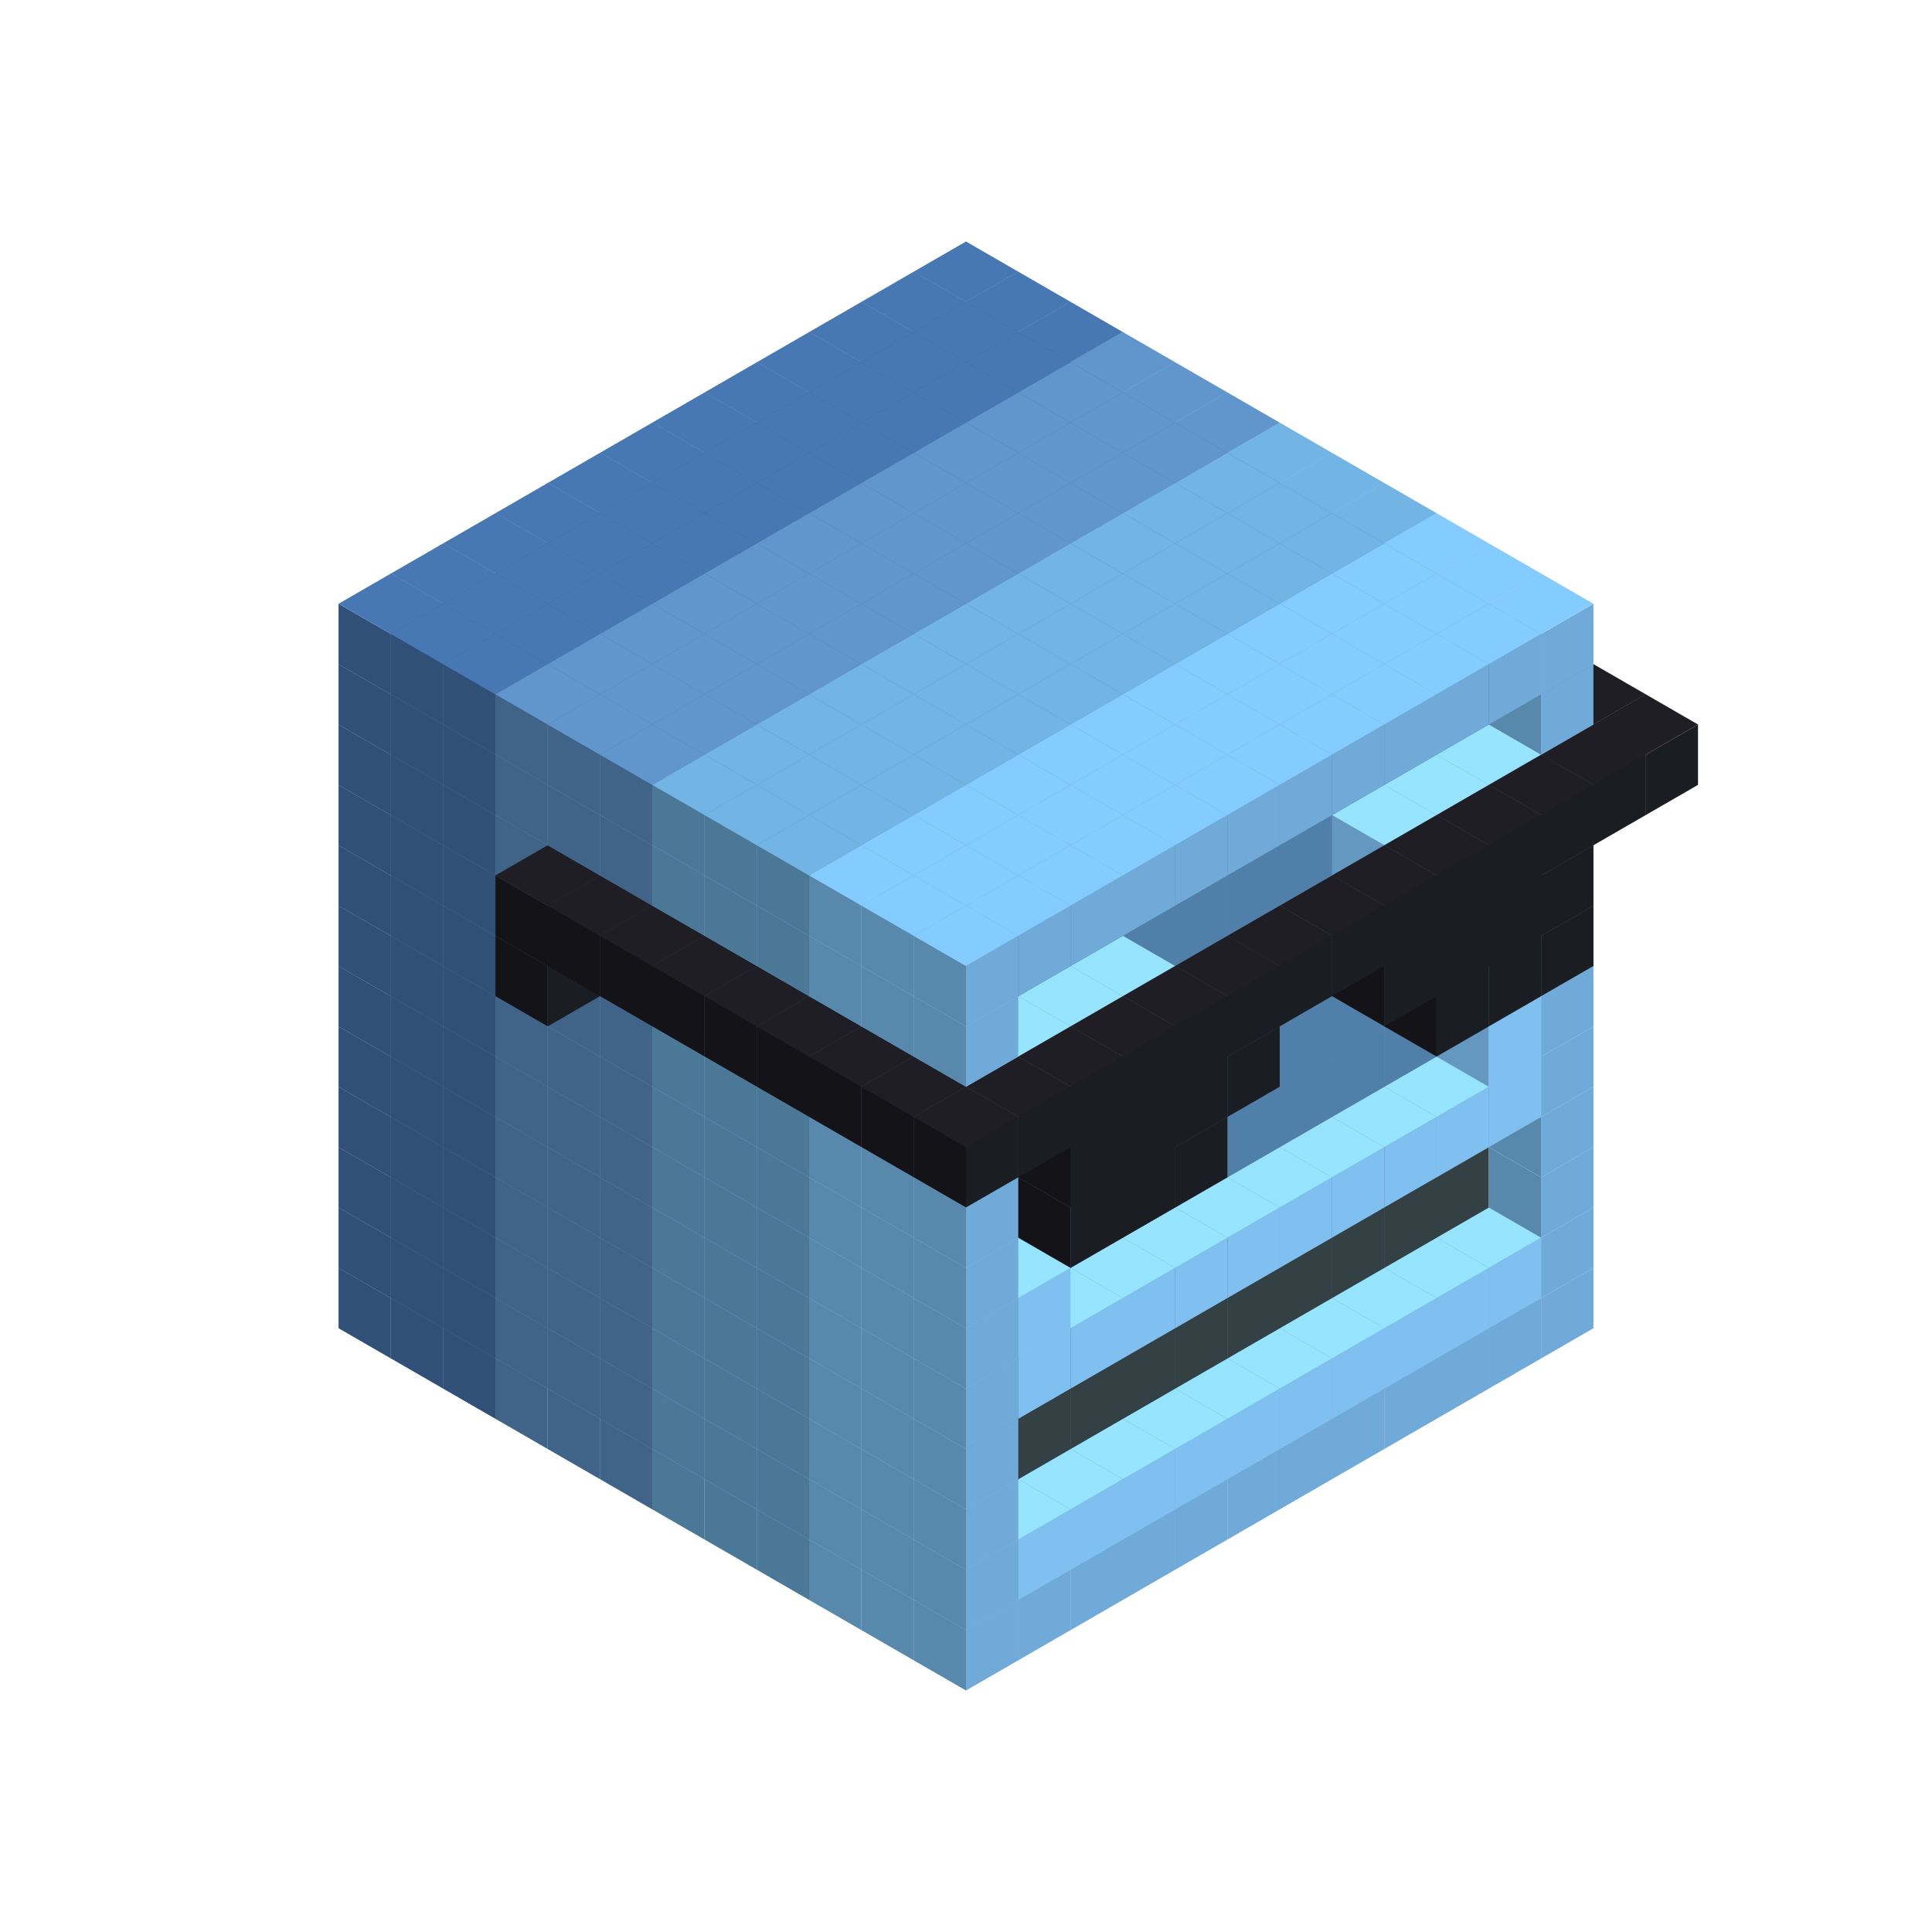 
<svg width='600' height='600' viewBox='4436371 5550000 3200000 3200000' xmlns='http://www.w3.org/2000/svg' xmlns:xlink='http://www.w3.org/1999/xlink'>
<use xlink:href='#v-0x0000007b-6' transform='translate(983738,3600000)'/>
<use xlink:href='#v-0x0000007b-6' transform='translate(1070341,3650000)'/>
<use xlink:href='#v-0x0000007b-6' transform='translate(1156944,3700000)'/>
<use xlink:href='#v-0x0000007b-2' transform='translate(1243547,3750000)'/>
<use xlink:href='#v-0x0000007b-2' transform='translate(1330150,3800000)'/>
<use xlink:href='#v-0x0000007b-2' transform='translate(1416753,3850000)'/>
<use xlink:href='#v-0x0000007b-5' transform='translate(1503356,3900000)'/>
<use xlink:href='#v-0x0000007b-5' transform='translate(1589959,3950000)'/>
<use xlink:href='#v-0x0000007b-5' transform='translate(1676562,4000000)'/>
<use xlink:href='#v-0x0000007b-4' transform='translate(1763165,4050000)'/>
<use xlink:href='#v-0x0000007b-4' transform='translate(1849768,4100000)'/>
<use xlink:href='#v-0x0000007b-4' transform='translate(2889004,3600000)'/>
<use xlink:href='#v-0x0000007b-4' transform='translate(2802401,3650000)'/>
<use xlink:href='#v-0x0000007b-4' transform='translate(2715798,3700000)'/>
<use xlink:href='#v-0x0000007b-4' transform='translate(2629195,3750000)'/>
<use xlink:href='#v-0x0000007b-4' transform='translate(2542592,3800000)'/>
<use xlink:href='#v-0x0000007b-4' transform='translate(2455989,3850000)'/>
<use xlink:href='#v-0x0000007b-4' transform='translate(2369386,3900000)'/>
<use xlink:href='#v-0x0000007b-4' transform='translate(2282783,3950000)'/>
<use xlink:href='#v-0x0000007b-4' transform='translate(2196180,4000000)'/>
<use xlink:href='#v-0x0000007b-4' transform='translate(2109577,4050000)'/>
<use xlink:href='#v-0x0000007b-4' transform='translate(2022974,4100000)'/>
<use xlink:href='#v-0x0000007b-4' transform='translate(1936371,4150000)'/>
<use xlink:href='#v-0x0000007b-6' transform='translate(983738,3500000)'/>
<use xlink:href='#v-0x0000007b-6' transform='translate(1070341,3550000)'/>
<use xlink:href='#v-0x0000007b-6' transform='translate(1156944,3600000)'/>
<use xlink:href='#v-0x0000007b-2' transform='translate(1243547,3650000)'/>
<use xlink:href='#v-0x0000007b-2' transform='translate(1330150,3700000)'/>
<use xlink:href='#v-0x0000007b-2' transform='translate(1416753,3750000)'/>
<use xlink:href='#v-0x0000007b-5' transform='translate(1503356,3800000)'/>
<use xlink:href='#v-0x0000007b-5' transform='translate(1589959,3850000)'/>
<use xlink:href='#v-0x0000007b-5' transform='translate(1676562,3900000)'/>
<use xlink:href='#v-0x0000007b-4' transform='translate(1763165,3950000)'/>
<use xlink:href='#v-0x0000007b-2' transform='translate(2715798,3500000)'/>
<use xlink:href='#v-0x0000007b-2' transform='translate(2629195,3550000)'/>
<use xlink:href='#v-0x0000007b-2' transform='translate(2542592,3600000)'/>
<use xlink:href='#v-0x0000007b-2' transform='translate(2455989,3650000)'/>
<use xlink:href='#v-0x0000007b-2' transform='translate(2369386,3700000)'/>
<use xlink:href='#v-0x0000007b-2' transform='translate(2282783,3750000)'/>
<use xlink:href='#v-0x0000007b-2' transform='translate(2196180,3800000)'/>
<use xlink:href='#v-0x0000007b-2' transform='translate(2109577,3850000)'/>
<use xlink:href='#v-0x0000007b-2' transform='translate(2022974,3900000)'/>
<use xlink:href='#v-0x0000007b-2' transform='translate(1936371,3950000)'/>
<use xlink:href='#v-0x0000007b-4' transform='translate(1849768,4000000)'/>
<use xlink:href='#v-0x0000007b-4' transform='translate(2889004,3500000)'/>
<use xlink:href='#v-0x0000007b-1' transform='translate(2802401,3550000)'/>
<use xlink:href='#v-0x0000007b-1' transform='translate(2715798,3600000)'/>
<use xlink:href='#v-0x0000007b-1' transform='translate(2629195,3650000)'/>
<use xlink:href='#v-0x0000007b-1' transform='translate(2542592,3700000)'/>
<use xlink:href='#v-0x0000007b-1' transform='translate(2455989,3750000)'/>
<use xlink:href='#v-0x0000007b-1' transform='translate(2369386,3800000)'/>
<use xlink:href='#v-0x0000007b-1' transform='translate(2282783,3850000)'/>
<use xlink:href='#v-0x0000007b-1' transform='translate(2196180,3900000)'/>
<use xlink:href='#v-0x0000007b-1' transform='translate(2109577,3950000)'/>
<use xlink:href='#v-0x0000007b-1' transform='translate(2022974,4000000)'/>
<use xlink:href='#v-0x0000007b-4' transform='translate(1936371,4050000)'/>
<use xlink:href='#v-0x0000007b-6' transform='translate(983738,3400000)'/>
<use xlink:href='#v-0x0000007b-6' transform='translate(1070341,3450000)'/>
<use xlink:href='#v-0x0000007b-6' transform='translate(1156944,3500000)'/>
<use xlink:href='#v-0x0000007b-2' transform='translate(1243547,3550000)'/>
<use xlink:href='#v-0x0000007b-2' transform='translate(1330150,3600000)'/>
<use xlink:href='#v-0x0000007b-2' transform='translate(1416753,3650000)'/>
<use xlink:href='#v-0x0000007b-5' transform='translate(1503356,3700000)'/>
<use xlink:href='#v-0x0000007b-5' transform='translate(1589959,3750000)'/>
<use xlink:href='#v-0x0000007b-5' transform='translate(1676562,3800000)'/>
<use xlink:href='#v-0x0000007b-4' transform='translate(1763165,3850000)'/>
<use xlink:href='#v-0x0000007b-7' transform='translate(2715798,3400000)'/>
<use xlink:href='#v-0x0000007b-7' transform='translate(2629195,3450000)'/>
<use xlink:href='#v-0x0000007b-7' transform='translate(2542592,3500000)'/>
<use xlink:href='#v-0x0000007b-7' transform='translate(2455989,3550000)'/>
<use xlink:href='#v-0x0000007b-7' transform='translate(2369386,3600000)'/>
<use xlink:href='#v-0x0000007b-7' transform='translate(2282783,3650000)'/>
<use xlink:href='#v-0x0000007b-7' transform='translate(2196180,3700000)'/>
<use xlink:href='#v-0x0000007b-7' transform='translate(2109577,3750000)'/>
<use xlink:href='#v-0x0000007b-7' transform='translate(2022974,3800000)'/>
<use xlink:href='#v-0x0000007b-7' transform='translate(1936371,3850000)'/>
<use xlink:href='#v-0x0000007b-4' transform='translate(1849768,3900000)'/>
<use xlink:href='#v-0x0000007b-4' transform='translate(2889004,3400000)'/>
<use xlink:href='#v-0x0000007b-4' transform='translate(1936371,3950000)'/>
<use xlink:href='#v-0x0000007b-6' transform='translate(983738,3300000)'/>
<use xlink:href='#v-0x0000007b-6' transform='translate(1070341,3350000)'/>
<use xlink:href='#v-0x0000007b-6' transform='translate(1156944,3400000)'/>
<use xlink:href='#v-0x0000007b-2' transform='translate(1243547,3450000)'/>
<use xlink:href='#v-0x0000007b-2' transform='translate(1330150,3500000)'/>
<use xlink:href='#v-0x0000007b-2' transform='translate(1416753,3550000)'/>
<use xlink:href='#v-0x0000007b-5' transform='translate(1503356,3600000)'/>
<use xlink:href='#v-0x0000007b-5' transform='translate(1589959,3650000)'/>
<use xlink:href='#v-0x0000007b-5' transform='translate(1676562,3700000)'/>
<use xlink:href='#v-0x0000007b-4' transform='translate(1763165,3750000)'/>
<use xlink:href='#v-0x0000007b-7' transform='translate(2715798,3300000)'/>
<use xlink:href='#v-0x0000007b-7' transform='translate(2629195,3350000)'/>
<use xlink:href='#v-0x0000007b-7' transform='translate(2542592,3400000)'/>
<use xlink:href='#v-0x0000007b-7' transform='translate(2455989,3450000)'/>
<use xlink:href='#v-0x0000007b-7' transform='translate(2369386,3500000)'/>
<use xlink:href='#v-0x0000007b-7' transform='translate(2282783,3550000)'/>
<use xlink:href='#v-0x0000007b-7' transform='translate(2196180,3600000)'/>
<use xlink:href='#v-0x0000007b-7' transform='translate(2109577,3650000)'/>
<use xlink:href='#v-0x0000007b-7' transform='translate(2022974,3700000)'/>
<use xlink:href='#v-0x0000007b-7' transform='translate(1936371,3750000)'/>
<use xlink:href='#v-0x0000007b-4' transform='translate(1849768,3800000)'/>
<use xlink:href='#v-0x0000007b-4' transform='translate(2889004,3300000)'/>
<use xlink:href='#v-0x0000007b-4' transform='translate(1936371,3850000)'/>
<use xlink:href='#v-0x0000007b-6' transform='translate(983738,3200000)'/>
<use xlink:href='#v-0x0000007b-6' transform='translate(1070341,3250000)'/>
<use xlink:href='#v-0x0000007b-6' transform='translate(1156944,3300000)'/>
<use xlink:href='#v-0x0000007b-2' transform='translate(1243547,3350000)'/>
<use xlink:href='#v-0x0000007b-2' transform='translate(1330150,3400000)'/>
<use xlink:href='#v-0x0000007b-2' transform='translate(1416753,3450000)'/>
<use xlink:href='#v-0x0000007b-5' transform='translate(1503356,3500000)'/>
<use xlink:href='#v-0x0000007b-5' transform='translate(1589959,3550000)'/>
<use xlink:href='#v-0x0000007b-5' transform='translate(1676562,3600000)'/>
<use xlink:href='#v-0x0000007b-4' transform='translate(1763165,3650000)'/>
<use xlink:href='#v-0x0000007b-2' transform='translate(2715798,3200000)'/>
<use xlink:href='#v-0x0000007b-2' transform='translate(2629195,3250000)'/>
<use xlink:href='#v-0x0000007b-2' transform='translate(2542592,3300000)'/>
<use xlink:href='#v-0x0000007b-2' transform='translate(2455989,3350000)'/>
<use xlink:href='#v-0x0000007b-2' transform='translate(2369386,3400000)'/>
<use xlink:href='#v-0x0000007b-2' transform='translate(2282783,3450000)'/>
<use xlink:href='#v-0x0000007b-2' transform='translate(2196180,3500000)'/>
<use xlink:href='#v-0x0000007b-2' transform='translate(2109577,3550000)'/>
<use xlink:href='#v-0x0000007b-2' transform='translate(2022974,3600000)'/>
<use xlink:href='#v-0x0000007b-2' transform='translate(1936371,3650000)'/>
<use xlink:href='#v-0x0000007b-4' transform='translate(1849768,3700000)'/>
<use xlink:href='#v-0x0000007b-4' transform='translate(2889004,3200000)'/>
<use xlink:href='#v-0x0000007b-1' transform='translate(2802401,3250000)'/>
<use xlink:href='#v-0x0000007b-1' transform='translate(2715798,3300000)'/>
<use xlink:href='#v-0x0000007b-1' transform='translate(2629195,3350000)'/>
<use xlink:href='#v-0x0000007b-1' transform='translate(2542592,3400000)'/>
<use xlink:href='#v-0x0000007b-1' transform='translate(2455989,3450000)'/>
<use xlink:href='#v-0x0000007b-1' transform='translate(2369386,3500000)'/>
<use xlink:href='#v-0x0000007b-1' transform='translate(2282783,3550000)'/>
<use xlink:href='#v-0x0000007b-1' transform='translate(2196180,3600000)'/>
<use xlink:href='#v-0x0000007b-1' transform='translate(2109577,3650000)'/>
<use xlink:href='#v-0x0000007b-1' transform='translate(2022974,3700000)'/>
<use xlink:href='#v-0x0000007b-4' transform='translate(1936371,3750000)'/>
<use xlink:href='#v-0x0000007b-6' transform='translate(983738,3100000)'/>
<use xlink:href='#v-0x0000007b-6' transform='translate(1070341,3150000)'/>
<use xlink:href='#v-0x0000007b-6' transform='translate(1156944,3200000)'/>
<use xlink:href='#v-0x0000007b-2' transform='translate(1243547,3250000)'/>
<use xlink:href='#v-0x0000007b-2' transform='translate(1330150,3300000)'/>
<use xlink:href='#v-0x0000007b-2' transform='translate(1416753,3350000)'/>
<use xlink:href='#v-0x0000007b-5' transform='translate(1503356,3400000)'/>
<use xlink:href='#v-0x0000007b-5' transform='translate(1589959,3450000)'/>
<use xlink:href='#v-0x0000007b-5' transform='translate(1676562,3500000)'/>
<use xlink:href='#v-0x0000007b-4' transform='translate(1763165,3550000)'/>
<use xlink:href='#v-0x0000007b-2' transform='translate(2715798,3100000)'/>
<use xlink:href='#v-0x0000007b-2' transform='translate(2629195,3150000)'/>
<use xlink:href='#v-0x0000007b-2' transform='translate(2542592,3200000)'/>
<use xlink:href='#v-0x0000007b-2' transform='translate(2455989,3250000)'/>
<use xlink:href='#v-0x0000007b-2' transform='translate(2369386,3300000)'/>
<use xlink:href='#v-0x0000007b-2' transform='translate(2282783,3350000)'/>
<use xlink:href='#v-0x0000007b-2' transform='translate(2196180,3400000)'/>
<use xlink:href='#v-0x0000007b-2' transform='translate(2109577,3450000)'/>
<use xlink:href='#v-0x0000007b-2' transform='translate(2022974,3500000)'/>
<use xlink:href='#v-0x0000007b-2' transform='translate(1936371,3550000)'/>
<use xlink:href='#v-0x0000007b-4' transform='translate(1849768,3600000)'/>
<use xlink:href='#v-0x0000007b-4' transform='translate(2889004,3100000)'/>
<use xlink:href='#v-0x0000007b-1' transform='translate(2802401,3150000)'/>
<use xlink:href='#v-0x0000007b-1' transform='translate(2022974,3600000)'/>
<use xlink:href='#v-0x0000007b-4' transform='translate(1936371,3650000)'/>
<use xlink:href='#v-0x0000007b-6' transform='translate(983738,3000000)'/>
<use xlink:href='#v-0x0000007b-6' transform='translate(1070341,3050000)'/>
<use xlink:href='#v-0x0000007b-6' transform='translate(1156944,3100000)'/>
<use xlink:href='#v-0x0000007b-2' transform='translate(1243547,3150000)'/>
<use xlink:href='#v-0x0000007b-2' transform='translate(1330150,3200000)'/>
<use xlink:href='#v-0x0000007b-2' transform='translate(1416753,3250000)'/>
<use xlink:href='#v-0x0000007b-5' transform='translate(1503356,3300000)'/>
<use xlink:href='#v-0x0000007b-5' transform='translate(1589959,3350000)'/>
<use xlink:href='#v-0x0000007b-5' transform='translate(1676562,3400000)'/>
<use xlink:href='#v-0x0000007b-4' transform='translate(1763165,3450000)'/>
<use xlink:href='#v-0x0000007b-2' transform='translate(2715798,3000000)'/>
<use xlink:href='#v-0x0000007b-2' transform='translate(2629195,3050000)'/>
<use xlink:href='#v-0x0000007b-2' transform='translate(2542592,3100000)'/>
<use xlink:href='#v-0x0000007b-2' transform='translate(2455989,3150000)'/>
<use xlink:href='#v-0x0000007b-2' transform='translate(2369386,3200000)'/>
<use xlink:href='#v-0x0000007b-2' transform='translate(2282783,3250000)'/>
<use xlink:href='#v-0x0000007b-2' transform='translate(2196180,3300000)'/>
<use xlink:href='#v-0x0000007b-2' transform='translate(2109577,3350000)'/>
<use xlink:href='#v-0x0000007b-2' transform='translate(2022974,3400000)'/>
<use xlink:href='#v-0x0000007b-2' transform='translate(1936371,3450000)'/>
<use xlink:href='#v-0x0000007b-4' transform='translate(1849768,3500000)'/>
<use xlink:href='#v-0x0000007b-4' transform='translate(2889004,3000000)'/>
<use xlink:href='#v-0x0000007b-4' transform='translate(1936371,3550000)'/>
<use xlink:href='#v-0x0000007b-6' transform='translate(983738,2900000)'/>
<use xlink:href='#v-0x0000007b-6' transform='translate(1070341,2950000)'/>
<use xlink:href='#v-0x0000007b-6' transform='translate(1156944,3000000)'/>
<use xlink:href='#v-0x0000007b-2' transform='translate(1243547,3050000)'/>
<use xlink:href='#v-0x0000007b-2' transform='translate(1330150,3100000)'/>
<use xlink:href='#v-0x0000007b-2' transform='translate(1416753,3150000)'/>
<use xlink:href='#v-0x0000007b-5' transform='translate(1503356,3200000)'/>
<use xlink:href='#v-0x0000007b-5' transform='translate(1589959,3250000)'/>
<use xlink:href='#v-0x0000007b-5' transform='translate(1676562,3300000)'/>
<use xlink:href='#v-0x0000007b-4' transform='translate(1763165,3350000)'/>
<use xlink:href='#v-0x0000007b-2' transform='translate(2715798,2900000)'/>
<use xlink:href='#v-0x0000007b-2' transform='translate(2629195,2950000)'/>
<use xlink:href='#v-0x0000007b-2' transform='translate(2542592,3000000)'/>
<use xlink:href='#v-0x0000007b-2' transform='translate(2455989,3050000)'/>
<use xlink:href='#v-0x0000007b-2' transform='translate(2369386,3100000)'/>
<use xlink:href='#v-0x0000007b-2' transform='translate(2282783,3150000)'/>
<use xlink:href='#v-0x0000007b-2' transform='translate(2196180,3200000)'/>
<use xlink:href='#v-0x0000007b-2' transform='translate(2109577,3250000)'/>
<use xlink:href='#v-0x0000007b-2' transform='translate(2022974,3300000)'/>
<use xlink:href='#v-0x0000007b-2' transform='translate(1936371,3350000)'/>
<use xlink:href='#v-0x0000007b-4' transform='translate(1849768,3400000)'/>
<use xlink:href='#v-0x0000007b-4' transform='translate(2889004,2900000)'/>
<use xlink:href='#v-0x0000007b-1' transform='translate(2802401,2950000)'/>
<use xlink:href='#v-0x0000007b-1' transform='translate(2715798,3000000)'/>
<use xlink:href='#v-0x0000007b-1' transform='translate(2629195,3050000)'/>
<use xlink:href='#v-0x0000007b-1' transform='translate(2196180,3300000)'/>
<use xlink:href='#v-0x0000007b-1' transform='translate(2109577,3350000)'/>
<use xlink:href='#v-0x0000007b-1' transform='translate(2022974,3400000)'/>
<use xlink:href='#v-0x0000007b-4' transform='translate(1936371,3450000)'/>
<use xlink:href='#v-0x0000007b-8' transform='translate(2889004,3000000)'/>
<use xlink:href='#v-0x0000007b-8' transform='translate(2802401,3050000)'/>
<use xlink:href='#v-0x0000007b-8' transform='translate(2715798,3100000)'/>
<use xlink:href='#v-0x0000007b-8' transform='translate(2282783,3350000)'/>
<use xlink:href='#v-0x0000007b-8' transform='translate(2196180,3400000)'/>
<use xlink:href='#v-0x0000007b-8' transform='translate(2109577,3450000)'/>
<use xlink:href='#v-0x0000007b-6' transform='translate(983738,2800000)'/>
<use xlink:href='#v-0x0000007b-6' transform='translate(1070341,2850000)'/>
<use xlink:href='#v-0x0000007b-6' transform='translate(1156944,2900000)'/>
<use xlink:href='#v-0x0000007b-2' transform='translate(1243547,2950000)'/>
<use xlink:href='#v-0x0000007b-8' transform='translate(2369386,2400000)'/>
<use xlink:href='#v-0x0000007b-2' transform='translate(1330150,3000000)'/>
<use xlink:href='#v-0x0000007b-8' transform='translate(1243547,3050000)'/>
<use xlink:href='#v-0x0000007b-2' transform='translate(1416753,3050000)'/>
<use xlink:href='#v-0x0000007b-5' transform='translate(1503356,3100000)'/>
<use xlink:href='#v-0x0000007b-5' transform='translate(1589959,3150000)'/>
<use xlink:href='#v-0x0000007b-5' transform='translate(1676562,3200000)'/>
<use xlink:href='#v-0x0000007b-4' transform='translate(1763165,3250000)'/>
<use xlink:href='#v-0x0000007b-2' transform='translate(2715798,2800000)'/>
<use xlink:href='#v-0x0000007b-2' transform='translate(2629195,2850000)'/>
<use xlink:href='#v-0x0000007b-2' transform='translate(2542592,2900000)'/>
<use xlink:href='#v-0x0000007b-2' transform='translate(2455989,2950000)'/>
<use xlink:href='#v-0x0000007b-2' transform='translate(2369386,3000000)'/>
<use xlink:href='#v-0x0000007b-2' transform='translate(2282783,3050000)'/>
<use xlink:href='#v-0x0000007b-2' transform='translate(2196180,3100000)'/>
<use xlink:href='#v-0x0000007b-2' transform='translate(2109577,3150000)'/>
<use xlink:href='#v-0x0000007b-2' transform='translate(2022974,3200000)'/>
<use xlink:href='#v-0x0000007b-2' transform='translate(1936371,3250000)'/>
<use xlink:href='#v-0x0000007b-4' transform='translate(1849768,3300000)'/>
<use xlink:href='#v-0x0000007b-4' transform='translate(2889004,2800000)'/>
<use xlink:href='#v-0x0000007b-1' transform='translate(2802401,2850000)'/>
<use xlink:href='#v-0x0000007b-3' transform='translate(2715798,2900000)'/>
<use xlink:href='#v-0x0000007b-3' transform='translate(2629195,2950000)'/>
<use xlink:href='#v-0x0000007b-1' transform='translate(2542592,3000000)'/>
<use xlink:href='#v-0x0000007b-1' transform='translate(2282783,3150000)'/>
<use xlink:href='#v-0x0000007b-3' transform='translate(2196180,3200000)'/>
<use xlink:href='#v-0x0000007b-3' transform='translate(2109577,3250000)'/>
<use xlink:href='#v-0x0000007b-1' transform='translate(2022974,3300000)'/>
<use xlink:href='#v-0x0000007b-4' transform='translate(1936371,3350000)'/>
<use xlink:href='#v-0x0000007b-8' transform='translate(2889004,2900000)'/>
<use xlink:href='#v-0x0000007b-8' transform='translate(2802401,2950000)'/>
<use xlink:href='#v-0x0000007b-8' transform='translate(2715798,3000000)'/>
<use xlink:href='#v-0x0000007b-8' transform='translate(2629195,3050000)'/>
<use xlink:href='#v-0x0000007b-8' transform='translate(2369386,3200000)'/>
<use xlink:href='#v-0x0000007b-8' transform='translate(2282783,3250000)'/>
<use xlink:href='#v-0x0000007b-8' transform='translate(2196180,3300000)'/>
<use xlink:href='#v-0x0000007b-8' transform='translate(2109577,3350000)'/>
<use xlink:href='#v-0x0000007b-6' transform='translate(983738,2700000)'/>
<use xlink:href='#v-0x0000007b-6' transform='translate(1070341,2750000)'/>
<use xlink:href='#v-0x0000007b-6' transform='translate(1156944,2800000)'/>
<use xlink:href='#v-0x0000007b-2' transform='translate(1243547,2850000)'/>
<use xlink:href='#v-0x0000007b-8' transform='translate(2369386,2300000)'/>
<use xlink:href='#v-0x0000007b-2' transform='translate(1330150,2900000)'/>
<use xlink:href='#v-0x0000007b-8' transform='translate(1243547,2950000)'/>
<use xlink:href='#v-0x0000007b-8' transform='translate(2455989,2350000)'/>
<use xlink:href='#v-0x0000007b-2' transform='translate(1416753,2950000)'/>
<use xlink:href='#v-0x0000007b-8' transform='translate(1330150,3000000)'/>
<use xlink:href='#v-0x0000007b-8' transform='translate(2542592,2400000)'/>
<use xlink:href='#v-0x0000007b-5' transform='translate(1503356,3000000)'/>
<use xlink:href='#v-0x0000007b-8' transform='translate(1416753,3050000)'/>
<use xlink:href='#v-0x0000007b-8' transform='translate(2629195,2450000)'/>
<use xlink:href='#v-0x0000007b-5' transform='translate(1589959,3050000)'/>
<use xlink:href='#v-0x0000007b-8' transform='translate(1503356,3100000)'/>
<use xlink:href='#v-0x0000007b-8' transform='translate(2715798,2500000)'/>
<use xlink:href='#v-0x0000007b-5' transform='translate(1676562,3100000)'/>
<use xlink:href='#v-0x0000007b-8' transform='translate(1589959,3150000)'/>
<use xlink:href='#v-0x0000007b-8' transform='translate(2802401,2550000)'/>
<use xlink:href='#v-0x0000007b-4' transform='translate(1763165,3150000)'/>
<use xlink:href='#v-0x0000007b-8' transform='translate(1676562,3200000)'/>
<use xlink:href='#v-0x0000007b-8' transform='translate(2889004,2600000)'/>
<use xlink:href='#v-0x0000007b-2' transform='translate(2715798,2700000)'/>
<use xlink:href='#v-0x0000007b-2' transform='translate(2629195,2750000)'/>
<use xlink:href='#v-0x0000007b-2' transform='translate(2542592,2800000)'/>
<use xlink:href='#v-0x0000007b-2' transform='translate(2455989,2850000)'/>
<use xlink:href='#v-0x0000007b-2' transform='translate(2369386,2900000)'/>
<use xlink:href='#v-0x0000007b-2' transform='translate(2282783,2950000)'/>
<use xlink:href='#v-0x0000007b-2' transform='translate(2196180,3000000)'/>
<use xlink:href='#v-0x0000007b-2' transform='translate(2109577,3050000)'/>
<use xlink:href='#v-0x0000007b-2' transform='translate(2022974,3100000)'/>
<use xlink:href='#v-0x0000007b-2' transform='translate(1936371,3150000)'/>
<use xlink:href='#v-0x0000007b-4' transform='translate(1849768,3200000)'/>
<use xlink:href='#v-0x0000007b-8' transform='translate(1763165,3250000)'/>
<use xlink:href='#v-0x0000007b-8' transform='translate(2975607,2650000)'/>
<use xlink:href='#v-0x0000007b-4' transform='translate(2889004,2700000)'/>
<use xlink:href='#v-0x0000007b-1' transform='translate(2802401,2750000)'/>
<use xlink:href='#v-0x0000007b-1' transform='translate(2715798,2800000)'/>
<use xlink:href='#v-0x0000007b-1' transform='translate(2629195,2850000)'/>
<use xlink:href='#v-0x0000007b-1' transform='translate(2196180,3100000)'/>
<use xlink:href='#v-0x0000007b-1' transform='translate(2109577,3150000)'/>
<use xlink:href='#v-0x0000007b-1' transform='translate(2022974,3200000)'/>
<use xlink:href='#v-0x0000007b-4' transform='translate(1936371,3250000)'/>
<use xlink:href='#v-0x0000007b-8' transform='translate(1849768,3300000)'/>
<use xlink:href='#v-0x0000007b-8' transform='translate(3062210,2700000)'/>
<use xlink:href='#v-0x0000007b-8' transform='translate(2975607,2750000)'/>
<use xlink:href='#v-0x0000007b-8' transform='translate(2889004,2800000)'/>
<use xlink:href='#v-0x0000007b-8' transform='translate(2802401,2850000)'/>
<use xlink:href='#v-0x0000007b-8' transform='translate(2715798,2900000)'/>
<use xlink:href='#v-0x0000007b-8' transform='translate(2629195,2950000)'/>
<use xlink:href='#v-0x0000007b-8' transform='translate(2542592,3000000)'/>
<use xlink:href='#v-0x0000007b-8' transform='translate(2455989,3050000)'/>
<use xlink:href='#v-0x0000007b-8' transform='translate(2369386,3100000)'/>
<use xlink:href='#v-0x0000007b-8' transform='translate(2282783,3150000)'/>
<use xlink:href='#v-0x0000007b-8' transform='translate(2196180,3200000)'/>
<use xlink:href='#v-0x0000007b-8' transform='translate(2109577,3250000)'/>
<use xlink:href='#v-0x0000007b-8' transform='translate(2022974,3300000)'/>
<use xlink:href='#v-0x0000007b-8' transform='translate(1936371,3350000)'/>
<use xlink:href='#v-0x0000007b-6' transform='translate(983738,2600000)'/>
<use xlink:href='#v-0x0000007b-6' transform='translate(1070341,2650000)'/>
<use xlink:href='#v-0x0000007b-6' transform='translate(1156944,2700000)'/>
<use xlink:href='#v-0x0000007b-2' transform='translate(1243547,2750000)'/>
<use xlink:href='#v-0x0000007b-2' transform='translate(1330150,2800000)'/>
<use xlink:href='#v-0x0000007b-2' transform='translate(1416753,2850000)'/>
<use xlink:href='#v-0x0000007b-5' transform='translate(1503356,2900000)'/>
<use xlink:href='#v-0x0000007b-5' transform='translate(1589959,2950000)'/>
<use xlink:href='#v-0x0000007b-5' transform='translate(1676562,3000000)'/>
<use xlink:href='#v-0x0000007b-4' transform='translate(1763165,3050000)'/>
<use xlink:href='#v-0x0000007b-2' transform='translate(2715798,2600000)'/>
<use xlink:href='#v-0x0000007b-2' transform='translate(2629195,2650000)'/>
<use xlink:href='#v-0x0000007b-2' transform='translate(2542592,2700000)'/>
<use xlink:href='#v-0x0000007b-2' transform='translate(2455989,2750000)'/>
<use xlink:href='#v-0x0000007b-2' transform='translate(2369386,2800000)'/>
<use xlink:href='#v-0x0000007b-2' transform='translate(2282783,2850000)'/>
<use xlink:href='#v-0x0000007b-2' transform='translate(2196180,2900000)'/>
<use xlink:href='#v-0x0000007b-2' transform='translate(2109577,2950000)'/>
<use xlink:href='#v-0x0000007b-2' transform='translate(2022974,3000000)'/>
<use xlink:href='#v-0x0000007b-2' transform='translate(1936371,3050000)'/>
<use xlink:href='#v-0x0000007b-4' transform='translate(1849768,3100000)'/>
<use xlink:href='#v-0x0000007b-4' transform='translate(2889004,2600000)'/>
<use xlink:href='#v-0x0000007b-4' transform='translate(1936371,3150000)'/>
<use xlink:href='#v-0x0000007b-6' transform='translate(1936371,1950000)'/>
<use xlink:href='#v-0x0000007b-6' transform='translate(1849768,2000000)'/>
<use xlink:href='#v-0x0000007b-6' transform='translate(1763165,2050000)'/>
<use xlink:href='#v-0x0000007b-6' transform='translate(1676562,2100000)'/>
<use xlink:href='#v-0x0000007b-6' transform='translate(1589959,2150000)'/>
<use xlink:href='#v-0x0000007b-6' transform='translate(1503356,2200000)'/>
<use xlink:href='#v-0x0000007b-6' transform='translate(1416753,2250000)'/>
<use xlink:href='#v-0x0000007b-6' transform='translate(1330150,2300000)'/>
<use xlink:href='#v-0x0000007b-6' transform='translate(1243547,2350000)'/>
<use xlink:href='#v-0x0000007b-6' transform='translate(1156944,2400000)'/>
<use xlink:href='#v-0x0000007b-6' transform='translate(1070341,2450000)'/>
<use xlink:href='#v-0x0000007b-6' transform='translate(983738,2500000)'/>
<use xlink:href='#v-0x0000007b-6' transform='translate(2022974,2000000)'/>
<use xlink:href='#v-0x0000007b-6' transform='translate(1936371,2050000)'/>
<use xlink:href='#v-0x0000007b-6' transform='translate(1849768,2100000)'/>
<use xlink:href='#v-0x0000007b-6' transform='translate(1763165,2150000)'/>
<use xlink:href='#v-0x0000007b-6' transform='translate(1676562,2200000)'/>
<use xlink:href='#v-0x0000007b-6' transform='translate(1589959,2250000)'/>
<use xlink:href='#v-0x0000007b-6' transform='translate(1503356,2300000)'/>
<use xlink:href='#v-0x0000007b-6' transform='translate(1416753,2350000)'/>
<use xlink:href='#v-0x0000007b-6' transform='translate(1330150,2400000)'/>
<use xlink:href='#v-0x0000007b-6' transform='translate(1243547,2450000)'/>
<use xlink:href='#v-0x0000007b-6' transform='translate(1156944,2500000)'/>
<use xlink:href='#v-0x0000007b-6' transform='translate(1070341,2550000)'/>
<use xlink:href='#v-0x0000007b-6' transform='translate(2109577,2050000)'/>
<use xlink:href='#v-0x0000007b-6' transform='translate(2022974,2100000)'/>
<use xlink:href='#v-0x0000007b-6' transform='translate(1936371,2150000)'/>
<use xlink:href='#v-0x0000007b-6' transform='translate(1849768,2200000)'/>
<use xlink:href='#v-0x0000007b-6' transform='translate(1763165,2250000)'/>
<use xlink:href='#v-0x0000007b-6' transform='translate(1676562,2300000)'/>
<use xlink:href='#v-0x0000007b-6' transform='translate(1589959,2350000)'/>
<use xlink:href='#v-0x0000007b-6' transform='translate(1503356,2400000)'/>
<use xlink:href='#v-0x0000007b-6' transform='translate(1416753,2450000)'/>
<use xlink:href='#v-0x0000007b-6' transform='translate(1330150,2500000)'/>
<use xlink:href='#v-0x0000007b-6' transform='translate(1243547,2550000)'/>
<use xlink:href='#v-0x0000007b-6' transform='translate(1156944,2600000)'/>
<use xlink:href='#v-0x0000007b-2' transform='translate(2196180,2100000)'/>
<use xlink:href='#v-0x0000007b-2' transform='translate(2109577,2150000)'/>
<use xlink:href='#v-0x0000007b-2' transform='translate(2022974,2200000)'/>
<use xlink:href='#v-0x0000007b-2' transform='translate(1936371,2250000)'/>
<use xlink:href='#v-0x0000007b-2' transform='translate(1849768,2300000)'/>
<use xlink:href='#v-0x0000007b-2' transform='translate(1763165,2350000)'/>
<use xlink:href='#v-0x0000007b-2' transform='translate(1676562,2400000)'/>
<use xlink:href='#v-0x0000007b-2' transform='translate(1589959,2450000)'/>
<use xlink:href='#v-0x0000007b-2' transform='translate(1503356,2500000)'/>
<use xlink:href='#v-0x0000007b-2' transform='translate(1416753,2550000)'/>
<use xlink:href='#v-0x0000007b-2' transform='translate(1330150,2600000)'/>
<use xlink:href='#v-0x0000007b-2' transform='translate(1243547,2650000)'/>
<use xlink:href='#v-0x0000007b-2' transform='translate(2282783,2150000)'/>
<use xlink:href='#v-0x0000007b-2' transform='translate(2196180,2200000)'/>
<use xlink:href='#v-0x0000007b-2' transform='translate(2109577,2250000)'/>
<use xlink:href='#v-0x0000007b-2' transform='translate(2022974,2300000)'/>
<use xlink:href='#v-0x0000007b-2' transform='translate(1936371,2350000)'/>
<use xlink:href='#v-0x0000007b-2' transform='translate(1849768,2400000)'/>
<use xlink:href='#v-0x0000007b-2' transform='translate(1763165,2450000)'/>
<use xlink:href='#v-0x0000007b-2' transform='translate(1676562,2500000)'/>
<use xlink:href='#v-0x0000007b-2' transform='translate(1589959,2550000)'/>
<use xlink:href='#v-0x0000007b-2' transform='translate(1503356,2600000)'/>
<use xlink:href='#v-0x0000007b-2' transform='translate(1416753,2650000)'/>
<use xlink:href='#v-0x0000007b-2' transform='translate(1330150,2700000)'/>
<use xlink:href='#v-0x0000007b-2' transform='translate(2369386,2200000)'/>
<use xlink:href='#v-0x0000007b-2' transform='translate(2282783,2250000)'/>
<use xlink:href='#v-0x0000007b-2' transform='translate(2196180,2300000)'/>
<use xlink:href='#v-0x0000007b-2' transform='translate(2109577,2350000)'/>
<use xlink:href='#v-0x0000007b-2' transform='translate(2022974,2400000)'/>
<use xlink:href='#v-0x0000007b-2' transform='translate(1936371,2450000)'/>
<use xlink:href='#v-0x0000007b-2' transform='translate(1849768,2500000)'/>
<use xlink:href='#v-0x0000007b-2' transform='translate(1763165,2550000)'/>
<use xlink:href='#v-0x0000007b-2' transform='translate(1676562,2600000)'/>
<use xlink:href='#v-0x0000007b-2' transform='translate(1589959,2650000)'/>
<use xlink:href='#v-0x0000007b-2' transform='translate(1503356,2700000)'/>
<use xlink:href='#v-0x0000007b-2' transform='translate(1416753,2750000)'/>
<use xlink:href='#v-0x0000007b-5' transform='translate(2455989,2250000)'/>
<use xlink:href='#v-0x0000007b-5' transform='translate(2369386,2300000)'/>
<use xlink:href='#v-0x0000007b-5' transform='translate(2282783,2350000)'/>
<use xlink:href='#v-0x0000007b-5' transform='translate(2196180,2400000)'/>
<use xlink:href='#v-0x0000007b-5' transform='translate(2109577,2450000)'/>
<use xlink:href='#v-0x0000007b-5' transform='translate(2022974,2500000)'/>
<use xlink:href='#v-0x0000007b-5' transform='translate(1936371,2550000)'/>
<use xlink:href='#v-0x0000007b-5' transform='translate(1849768,2600000)'/>
<use xlink:href='#v-0x0000007b-5' transform='translate(1763165,2650000)'/>
<use xlink:href='#v-0x0000007b-5' transform='translate(1676562,2700000)'/>
<use xlink:href='#v-0x0000007b-5' transform='translate(1589959,2750000)'/>
<use xlink:href='#v-0x0000007b-5' transform='translate(1503356,2800000)'/>
<use xlink:href='#v-0x0000007b-5' transform='translate(2542592,2300000)'/>
<use xlink:href='#v-0x0000007b-5' transform='translate(2455989,2350000)'/>
<use xlink:href='#v-0x0000007b-5' transform='translate(2369386,2400000)'/>
<use xlink:href='#v-0x0000007b-5' transform='translate(2282783,2450000)'/>
<use xlink:href='#v-0x0000007b-5' transform='translate(2196180,2500000)'/>
<use xlink:href='#v-0x0000007b-5' transform='translate(2109577,2550000)'/>
<use xlink:href='#v-0x0000007b-5' transform='translate(2022974,2600000)'/>
<use xlink:href='#v-0x0000007b-5' transform='translate(1936371,2650000)'/>
<use xlink:href='#v-0x0000007b-5' transform='translate(1849768,2700000)'/>
<use xlink:href='#v-0x0000007b-5' transform='translate(1763165,2750000)'/>
<use xlink:href='#v-0x0000007b-5' transform='translate(1676562,2800000)'/>
<use xlink:href='#v-0x0000007b-5' transform='translate(1589959,2850000)'/>
<use xlink:href='#v-0x0000007b-5' transform='translate(2629195,2350000)'/>
<use xlink:href='#v-0x0000007b-5' transform='translate(2542592,2400000)'/>
<use xlink:href='#v-0x0000007b-5' transform='translate(2455989,2450000)'/>
<use xlink:href='#v-0x0000007b-5' transform='translate(2369386,2500000)'/>
<use xlink:href='#v-0x0000007b-5' transform='translate(2282783,2550000)'/>
<use xlink:href='#v-0x0000007b-5' transform='translate(2196180,2600000)'/>
<use xlink:href='#v-0x0000007b-5' transform='translate(2109577,2650000)'/>
<use xlink:href='#v-0x0000007b-5' transform='translate(2022974,2700000)'/>
<use xlink:href='#v-0x0000007b-5' transform='translate(1936371,2750000)'/>
<use xlink:href='#v-0x0000007b-5' transform='translate(1849768,2800000)'/>
<use xlink:href='#v-0x0000007b-5' transform='translate(1763165,2850000)'/>
<use xlink:href='#v-0x0000007b-5' transform='translate(1676562,2900000)'/>
<use xlink:href='#v-0x0000007b-4' transform='translate(2715798,2400000)'/>
<use xlink:href='#v-0x0000007b-4' transform='translate(2629195,2450000)'/>
<use xlink:href='#v-0x0000007b-4' transform='translate(2542592,2500000)'/>
<use xlink:href='#v-0x0000007b-4' transform='translate(2455989,2550000)'/>
<use xlink:href='#v-0x0000007b-4' transform='translate(2369386,2600000)'/>
<use xlink:href='#v-0x0000007b-4' transform='translate(2282783,2650000)'/>
<use xlink:href='#v-0x0000007b-4' transform='translate(2196180,2700000)'/>
<use xlink:href='#v-0x0000007b-4' transform='translate(2109577,2750000)'/>
<use xlink:href='#v-0x0000007b-4' transform='translate(2022974,2800000)'/>
<use xlink:href='#v-0x0000007b-4' transform='translate(1936371,2850000)'/>
<use xlink:href='#v-0x0000007b-4' transform='translate(1849768,2900000)'/>
<use xlink:href='#v-0x0000007b-4' transform='translate(1763165,2950000)'/>
<use xlink:href='#v-0x0000007b-4' transform='translate(2802401,2450000)'/>
<use xlink:href='#v-0x0000007b-4' transform='translate(2715798,2500000)'/>
<use xlink:href='#v-0x0000007b-4' transform='translate(2629195,2550000)'/>
<use xlink:href='#v-0x0000007b-4' transform='translate(2542592,2600000)'/>
<use xlink:href='#v-0x0000007b-4' transform='translate(2455989,2650000)'/>
<use xlink:href='#v-0x0000007b-4' transform='translate(2369386,2700000)'/>
<use xlink:href='#v-0x0000007b-4' transform='translate(2282783,2750000)'/>
<use xlink:href='#v-0x0000007b-4' transform='translate(2196180,2800000)'/>
<use xlink:href='#v-0x0000007b-4' transform='translate(2109577,2850000)'/>
<use xlink:href='#v-0x0000007b-4' transform='translate(2022974,2900000)'/>
<use xlink:href='#v-0x0000007b-4' transform='translate(1936371,2950000)'/>
<use xlink:href='#v-0x0000007b-4' transform='translate(1849768,3000000)'/>
<use xlink:href='#v-0x0000007b-4' transform='translate(2889004,2500000)'/>
<use xlink:href='#v-0x0000007b-4' transform='translate(2802401,2550000)'/>
<use xlink:href='#v-0x0000007b-4' transform='translate(2715798,2600000)'/>
<use xlink:href='#v-0x0000007b-4' transform='translate(2629195,2650000)'/>
<use xlink:href='#v-0x0000007b-4' transform='translate(2542592,2700000)'/>
<use xlink:href='#v-0x0000007b-4' transform='translate(2455989,2750000)'/>
<use xlink:href='#v-0x0000007b-4' transform='translate(2369386,2800000)'/>
<use xlink:href='#v-0x0000007b-4' transform='translate(2282783,2850000)'/>
<use xlink:href='#v-0x0000007b-4' transform='translate(2196180,2900000)'/>
<use xlink:href='#v-0x0000007b-4' transform='translate(2109577,2950000)'/>
<use xlink:href='#v-0x0000007b-4' transform='translate(2022974,3000000)'/>
<use xlink:href='#v-0x0000007b-4' transform='translate(1936371,3050000)'/>
<defs>
<g id='v-0x0000007b-1'>
<polygon points='4100000,4100000 4100000,4200000 4013397,4150000 4013397,4050000' fill='#6498c0'/>
<polygon points='4100000,4100000 4100000,4200000 4186602,4150000 4186602,4050000' fill='#80c0f0'/>
<polygon points='4100000,4100000 4013397,4050000 4100000,4000000 4186602,4050000' fill='#96e4ff'/>
</g>
<g id='v-0x0000007b-2'>
<polygon points='4100000,4100000 4100000,4200000 4013397,4150000 4013397,4050000' fill='#406488'/>
<polygon points='4100000,4100000 4100000,4200000 4186602,4150000 4186602,4050000' fill='#5080aa'/>
<polygon points='4100000,4100000 4013397,4050000 4100000,4000000 4186602,4050000' fill='#6096cc'/>
</g>
<g id='v-0x0000007b-3'>
<polygon points='4100000,4100000 4100000,4200000 4013397,4150000 4013397,4050000' fill='#0098cc'/>
<polygon points='4100000,4100000 4100000,4200000 4186602,4150000 4186602,4050000' fill='#00c0ff'/>
<polygon points='4100000,4100000 4013397,4050000 4100000,4000000 4186602,4050000' fill='#00e4ff'/>
</g>
<g id='v-0x0000007b-4'>
<polygon points='4100000,4100000 4100000,4200000 4013397,4150000 4013397,4050000' fill='#5888ac'/>
<polygon points='4100000,4100000 4100000,4200000 4186602,4150000 4186602,4050000' fill='#70aad8'/>
<polygon points='4100000,4100000 4013397,4050000 4100000,4000000 4186602,4050000' fill='#84ccff'/>
</g>
<g id='v-0x0000007b-5'>
<polygon points='4100000,4100000 4100000,4200000 4013397,4150000 4013397,4050000' fill='#4c7898'/>
<polygon points='4100000,4100000 4100000,4200000 4186602,4150000 4186602,4050000' fill='#6098c0'/>
<polygon points='4100000,4100000 4013397,4050000 4100000,4000000 4186602,4050000' fill='#72b4e4'/>
</g>
<g id='v-0x0000007b-6'>
<polygon points='4100000,4100000 4100000,4200000 4013397,4150000 4013397,4050000' fill='#305078'/>
<polygon points='4100000,4100000 4100000,4200000 4186602,4150000 4186602,4050000' fill='#406898'/>
<polygon points='4100000,4100000 4013397,4050000 4100000,4000000 4186602,4050000' fill='#4878b4'/>
</g>
<g id='v-0x0000007b-7'>
<polygon points='4100000,4100000 4100000,4200000 4013397,4150000 4013397,4050000' fill='#283034'/>
<polygon points='4100000,4100000 4100000,4200000 4186602,4150000 4186602,4050000' fill='#334044'/>
<polygon points='4100000,4100000 4013397,4050000 4100000,4000000 4186602,4050000' fill='#3c484e'/>
</g>
<g id='v-0x0000007b-8'>
<polygon points='4100000,4100000 4100000,4200000 4013397,4150000 4013397,4050000' fill='#141418'/>
<polygon points='4100000,4100000 4100000,4200000 4186602,4150000 4186602,4050000' fill='#1a1d22'/>
<polygon points='4100000,4100000 4013397,4050000 4100000,4000000 4186602,4050000' fill='#1e1e24'/>
</g>
</defs>
</svg>

